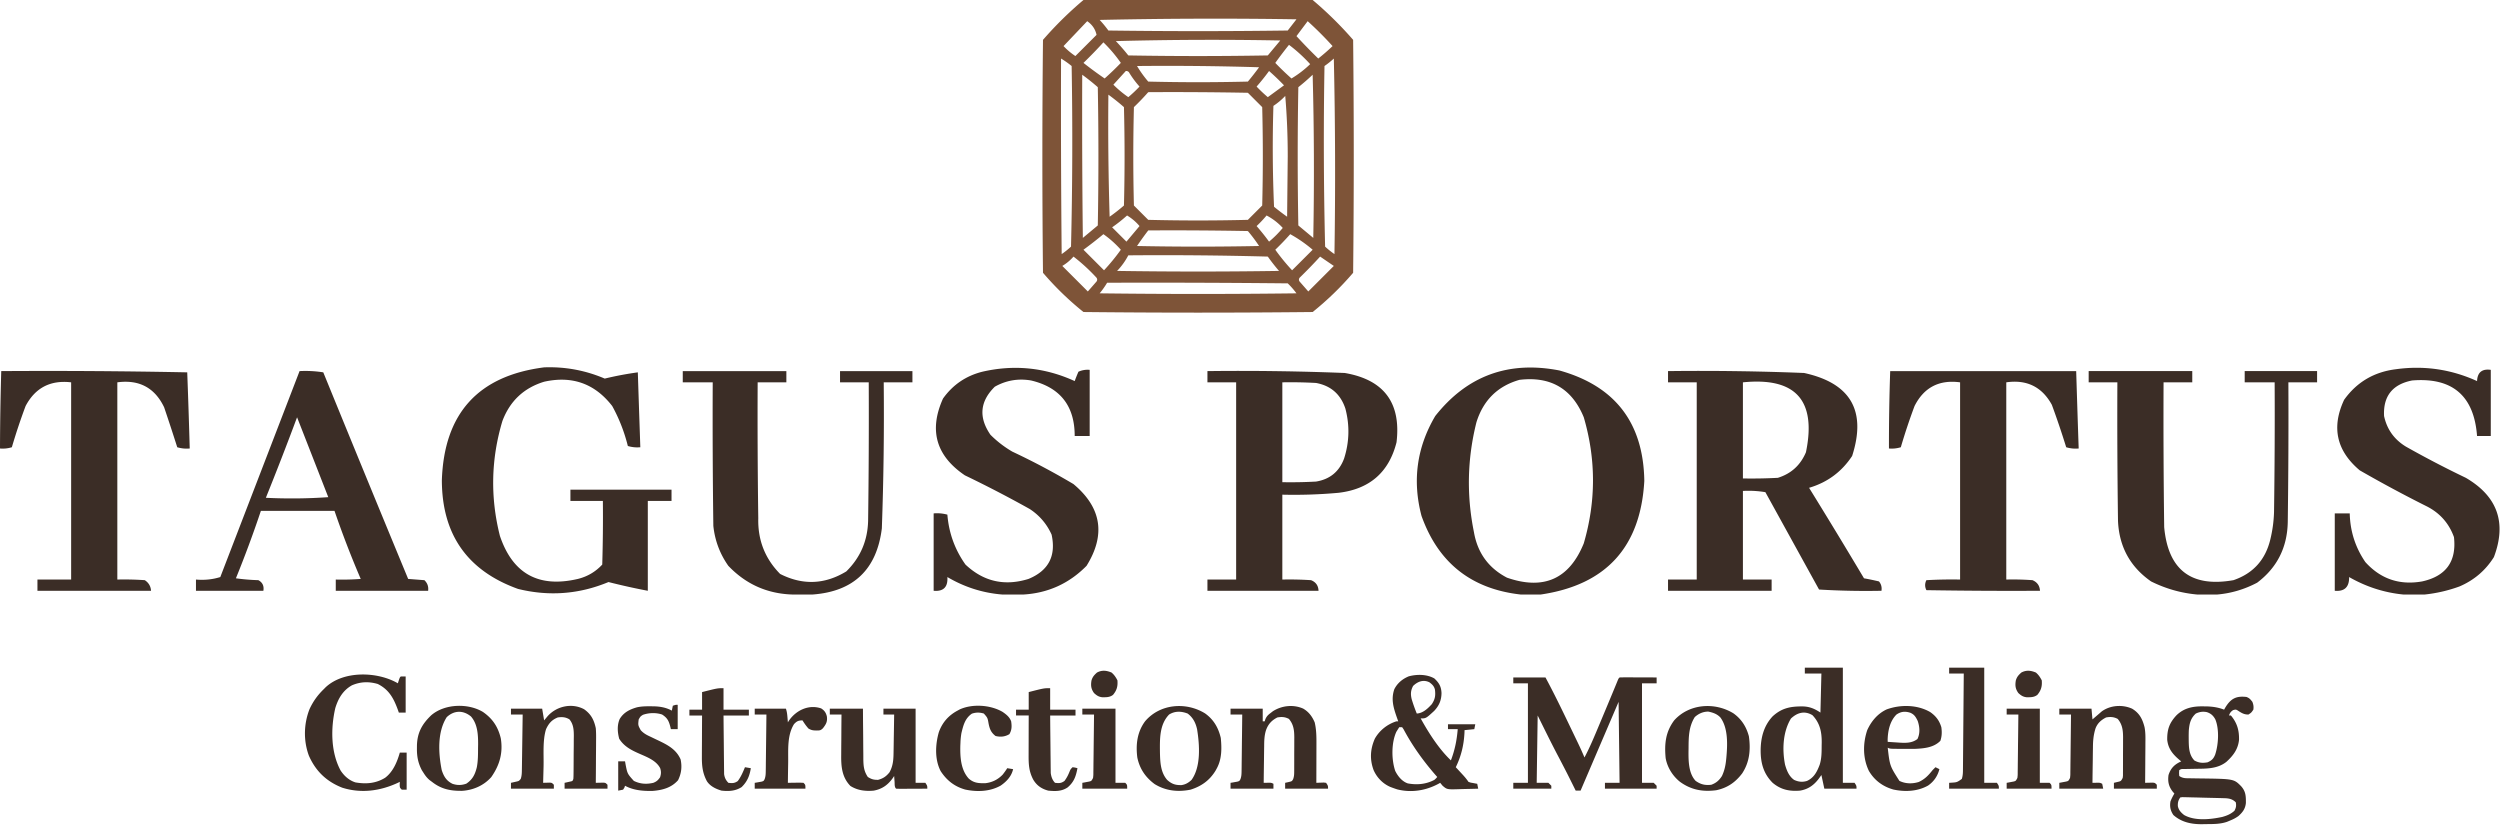 <svg xmlns="http://www.w3.org/2000/svg" width="691" height="228" fill="none"><path fill="#7E5438" fill-rule="evenodd" d="M299.471 0h63.347a101.238 101.238 0 0 1 11.189 11.017c.23 21.46.23 42.92 0 64.38a83.285 83.285 0 0 1-11.189 10.844c-21.114.23-42.231.23-63.347 0a83.24 83.24 0 0 1-11.189-10.845c-.229-21.46-.229-42.92 0-64.38A101.325 101.325 0 0 1 299.471 0Zm4.476 5.508c18.074-.4 36.207-.458 54.395-.172-.802 1.033-1.607 2.066-2.41 3.099-16.525.23-33.05.23-49.575 0a30.986 30.986 0 0 0-2.41-2.927Zm-3.443.345c1.392.96 2.252 2.223 2.582 3.787l-5.852 5.852a18.91 18.91 0 0 1-3.271-2.754l6.541-6.885Zm60.937 0a97.008 97.008 0 0 1 6.885 6.885 56.923 56.923 0 0 1-3.959 3.443 153.823 153.823 0 0 1-6.025-6.197 1332.56 1332.56 0 0 1 3.099-4.131Zm-53.019 5.508a1001.27 1001.27 0 0 1 45.445-.172c-1.147 1.377-2.297 2.754-3.443 4.131-12.852.23-25.706.23-38.559 0a58.356 58.356 0 0 0-3.443-3.959Zm-3.442.344a38.942 38.942 0 0 1 4.82 5.68 79.162 79.162 0 0 1-4.476 4.304 107.34 107.34 0 0 1-5.853-4.303 127.687 127.687 0 0 0 5.509-5.68Zm51.297.689a42.4 42.4 0 0 1 5.852 5.336 28.62 28.62 0 0 1-5.164 3.96 78.144 78.144 0 0 1-4.475-4.304 115.289 115.289 0 0 1 3.787-4.992Zm-63.003 3.787a24.993 24.993 0 0 1 2.927 2.066c.286 16.64.229 33.28-.172 49.92a22.341 22.341 0 0 1-2.582 2.065c-.173-18.017-.23-36.034-.173-54.051Zm75.397 0c.402 17.959.457 35.976.172 54.051a22.427 22.427 0 0 1-2.582-2.066 1205.742 1205.742 0 0 1-.172-49.92 23.647 23.647 0 0 0 2.582-2.065Zm-54.396 2.066a826.97 826.97 0 0 1 33.739.344 81.114 81.114 0 0 1-3.098 3.959c-9.182.23-18.362.23-27.542 0a31.43 31.43 0 0 1-3.099-4.303Zm-3.098 1.377a.982.982 0 0 1 .86.344 25.962 25.962 0 0 0 2.927 3.96 37.179 37.179 0 0 1-3.099 2.925 29.895 29.895 0 0 1-4.131-3.442 4994.89 4994.89 0 0 0 3.443-3.787Zm39.591 0a67.049 67.049 0 0 1 4.132 3.959l-4.476 3.27a37.323 37.323 0 0 1-3.098-2.926 59.755 59.755 0 0 0 3.442-4.303Zm-51.641 1.033a60.118 60.118 0 0 1 4.304 3.442 1062.93 1062.93 0 0 1 0 38.215l-4.132 3.443c-.172-15.033-.229-30.067-.172-45.1Zm63.691 0c.399 14.975.458 30.008.172 45.1l-4.131-3.443a1053.729 1053.729 0 0 1 0-38.215 58.088 58.088 0 0 0 3.959-3.442Zm-45.444 4.82c9.181-.058 18.363 0 27.542.171 1.318 1.32 2.64 2.64 3.959 3.96.23 9.065.23 18.132 0 27.197-1.319 1.32-2.641 2.64-3.959 3.96-9.182.23-18.362.23-27.542 0l-3.96-3.96a538.452 538.452 0 0 1 0-27.197 66.803 66.803 0 0 0 3.96-4.132Zm-11.017.688a60.102 60.102 0 0 1 4.303 3.443c.23 9.065.23 18.132 0 27.197a51.223 51.223 0 0 1-3.959 3.099c-.344-11.244-.459-22.49-.344-33.74Zm48.887.344c.458 5.446.688 11.012.688 16.697-.058 5.566-.113 11.132-.172 16.698a66.12 66.12 0 0 1-3.615-2.754 377.449 377.449 0 0 1-.172-27.887c1.212-.801 2.3-1.72 3.271-2.754Zm-43.723 33.05a13.76 13.76 0 0 1 3.443 2.927l-3.615 4.303-3.959-3.959a40.93 40.93 0 0 0 4.131-3.27Zm38.559 0a16.219 16.219 0 0 1 4.475 3.443 29.417 29.417 0 0 1-3.787 3.787 61.852 61.852 0 0 0-3.442-4.303 32.793 32.793 0 0 0 2.754-2.926Zm-32.706 4.132c9.181-.058 18.363 0 27.542.172a43.178 43.178 0 0 1 3.098 4.131c-11.247.23-22.492.23-33.739 0a84.804 84.804 0 0 1 3.099-4.303Zm-12.394 1.033a28.231 28.231 0 0 1 4.82 4.303 57.71 57.71 0 0 1-4.648 5.68l-5.681-5.68a106.154 106.154 0 0 0 5.509-4.303Zm51.641 0a37.423 37.423 0 0 1 6.197 4.303l-5.681 5.68a57.557 57.557 0 0 1-4.647-5.68 73.24 73.24 0 0 0 4.131-4.303Zm-44.756 5.852c12.855-.114 25.707 0 38.559.345.967 1.369 2 2.688 3.098 3.959-14.917.23-29.837.23-44.755 0a18.592 18.592 0 0 0 3.098-4.304Zm-15.148.345a50.655 50.655 0 0 1 6.369 5.852c.23.345.23.689 0 1.033l-2.41 2.754-7.057-7.057a12.508 12.508 0 0 0 3.098-2.582Zm68.167 0c1.242.853 2.506 1.714 3.787 2.582l-7.058 7.057c-.802-.918-1.608-1.836-2.41-2.754-.231-.344-.231-.688 0-1.033a137.48 137.48 0 0 0 5.681-5.852Zm-58.871 7.23c16.64-.058 33.281 0 49.919.172a21.62 21.62 0 0 1 2.41 2.754c-18.133.23-36.263.23-54.395 0a24.066 24.066 0 0 0 2.066-2.927Z" clip-rule="evenodd"/><path fill="#3B2D26" fill-rule="evenodd" d="M150.42 101.537c5.814-.21 11.392.825 16.733 3.105a91.576 91.576 0 0 1 9.142-1.725c.226 6.902.456 13.802.69 20.7a8.909 8.909 0 0 1-3.45-.345 45.64 45.64 0 0 0-4.312-11.04c-4.8-6.201-11.067-8.443-18.803-6.727-5.619 1.709-9.472 5.331-11.557 10.867-3.147 10.512-3.378 21.092-.69 31.74 3.524 10.476 10.712 14.443 21.562 11.903 2.647-.661 4.889-1.984 6.728-3.968.172-5.864.23-11.729.172-17.595h-8.97v-3.105h27.945v3.105h-6.555v24.84a183.315 183.315 0 0 1-10.867-2.415c-8.117 3.378-16.455 4.01-25.013 1.898-13.991-5.035-21.007-15.04-21.045-30.015.612-18.491 10.042-28.899 28.29-31.223ZM282.901 164.327h-5.865c-5.399-.432-10.459-2.042-15.18-4.83.177 2.769-1.088 4.034-3.795 3.795v-21.39c1.285-.111 2.55.004 3.795.345.408 5.08 2.075 9.68 5.002 13.8 4.997 4.704 10.805 6.026 17.423 3.968 5.537-2.277 7.665-6.36 6.382-12.248-1.328-2.946-3.341-5.303-6.037-7.072a330.722 330.722 0 0 0-17.94-9.315c-7.972-5.397-9.984-12.47-6.038-21.218 2.704-3.797 6.327-6.27 10.868-7.417 8.806-2.029 17.316-1.167 25.53 2.587.319-.878.664-1.74 1.035-2.587a6.059 6.059 0 0 1 3.105-.518v18.285h-4.14c.006-8.327-4.019-13.444-12.075-15.352-3.549-.606-6.884-.031-10.005 1.725-4.119 4.052-4.521 8.479-1.208 13.282a29.552 29.552 0 0 0 6.038 4.658 197.443 197.443 0 0 1 16.905 8.97c7.757 6.474 8.965 14.006 3.622 22.597-4.8 4.877-10.608 7.522-17.422 7.935ZM425.852 164.327h-5.52c-13.662-1.528-22.804-8.773-27.427-21.735-2.567-9.755-1.301-18.954 3.795-27.6 8.801-11.139 20.244-15.337 34.327-12.592 15.398 4.306 23.219 14.484 23.46 30.532-1.028 18.276-10.571 28.74-28.635 31.395Zm-5.865-59.34c8.591-1.025 14.514 2.425 17.768 10.35 3.395 11.612 3.395 23.227 0 34.845-3.999 9.846-11.071 13.009-21.218 9.488-5.102-2.658-8.149-6.856-9.142-12.593-2.067-10.168-1.839-20.289.69-30.36 1.901-6.098 5.868-10.008 11.902-11.73ZM670.168 164.327h-5.865c-5.306-.522-10.309-2.133-15.007-4.83.048 2.772-1.277 4.036-3.968 3.795v-21.39h4.14c.11 4.931 1.549 9.416 4.313 13.455 4.215 4.665 9.446 6.447 15.697 5.348 6.617-1.454 9.55-5.537 8.798-12.248-1.36-3.774-3.83-6.591-7.418-8.452A361.488 361.488 0 0 1 652.228 130c-6.427-5.408-7.863-11.906-4.312-19.493 3.491-4.883 8.262-7.701 14.317-8.452 7.794-1.078 15.27.015 22.425 3.277.114-2.414 1.38-3.449 3.795-3.105v18.285h-3.795c-.838-11.132-6.821-16.25-17.94-15.352-5.448 1.072-8.035 4.35-7.762 9.832.786 3.666 2.797 6.483 6.037 8.453a282.789 282.789 0 0 0 16.56 8.625c8.756 5.112 11.344 12.414 7.762 21.907-2.297 3.675-5.461 6.378-9.487 8.108a40.044 40.044 0 0 1-9.66 2.242ZM.345 102.572c17.137-.115 34.272 0 51.405.345.266 7.004.496 14.019.69 21.045a8.907 8.907 0 0 1-3.45-.345 618.291 618.291 0 0 0-3.623-11.04c-2.59-5.407-6.902-7.707-12.937-6.9v54.51c2.533-.057 5.063 0 7.59.173 1.068.7 1.643 1.677 1.725 2.932H10.35v-3.105h9.315v-54.51c-5.73-.672-9.927 1.513-12.592 6.555a165.116 165.116 0 0 0-3.796 11.385 8.469 8.469 0 0 1-3.277.345c.02-7.132.136-14.262.345-21.39ZM82.8 102.572a31.47 31.47 0 0 1 6.555.345c7.776 19.058 15.596 38.09 23.46 57.098l4.485.345c.839.795 1.184 1.772 1.035 2.932h-25.53v-3.105c2.303.058 4.603 0 6.9-.172a266.035 266.035 0 0 1-7.245-18.803H72.105a314.75 314.75 0 0 1-6.9 18.63c2.06.287 4.13.459 6.21.518 1.146.625 1.606 1.602 1.38 2.932h-18.63v-3.105c2.343.208 4.585-.023 6.728-.69 7.308-18.984 14.61-37.959 21.907-56.925Zm-.69 12.765c2.866 7.326 5.74 14.686 8.625 22.08-5.746.403-11.496.46-17.25.173a871.743 871.743 0 0 0 8.625-22.253ZM224.596 164.327h-5.52c-6.998-.206-12.92-2.851-17.768-7.935-2.329-3.305-3.709-6.985-4.14-11.04-.172-13.224-.23-26.449-.172-39.675h-8.28v-3.105h28.635v3.105h-7.935c-.058 12.536 0 25.071.172 37.605-.146 6.007 1.866 11.125 6.038 15.353 6.224 3.164 12.319 2.934 18.285-.69 3.881-3.817 5.894-8.474 6.037-13.973.173-12.764.23-25.529.173-38.295h-7.935v-3.105h20.01v3.105h-7.935a880.358 880.358 0 0 1-.518 40.365c-1.408 11.357-7.79 17.451-19.147 18.285ZM333.737 102.572c12.66-.154 25.309.018 37.95.518 10.836 1.865 15.608 8.247 14.317 19.147-2.097 8.305-7.445 12.963-16.042 13.973-5.161.467-10.336.64-15.525.517v23.46c2.646-.057 5.292 0 7.935.173 1.325.52 2.015 1.498 2.07 2.932h-30.705v-3.105h7.935v-54.51h-7.935v-3.105Zm20.7 3.105a125.8 125.8 0 0 1 9.315.173c4.085.749 6.789 3.107 8.107 7.072 1.222 4.635 1.108 9.235-.345 13.8-1.345 3.634-3.933 5.762-7.762 6.383-3.102.172-6.207.229-9.315.172v-27.6ZM461.042 102.572a720.817 720.817 0 0 1 37.605.518c12.872 2.806 17.302 10.454 13.283 22.942-2.888 4.382-6.855 7.315-11.903 8.798a1718.542 1718.542 0 0 1 15.18 25.012 76.53 76.53 0 0 1 4.14.863c.614.736.846 1.599.69 2.587-5.754.115-11.505 0-17.25-.345-4.943-8.97-9.891-17.94-14.835-26.91a28.31 28.31 0 0 0-6.21-.345v24.495h7.935v3.105h-28.635v-3.105h7.935v-54.51h-7.935v-3.105Zm20.7 3.105c14.577-1.466 20.383 4.974 17.423 19.32-1.504 3.574-4.092 5.931-7.763 7.073-3.218.172-6.437.229-9.66.172v-26.565ZM522.452 102.572h51.405c.218 7.133.445 14.264.69 21.39a8.907 8.907 0 0 1-3.45-.345 234.28 234.28 0 0 0-3.967-11.73c-2.719-4.953-6.917-7.023-12.593-6.21v54.51c2.419-.057 4.834 0 7.245.173 1.304.553 1.994 1.531 2.07 2.932-10.467.058-20.931 0-31.395-.172-.459-.92-.459-1.84 0-2.76 3.102-.173 6.207-.23 9.315-.173v-54.51c-5.792-.778-9.991 1.407-12.592 6.555a164.708 164.708 0 0 0-3.795 11.385 8.471 8.471 0 0 1-3.278.345c-.013-7.132.1-14.262.345-21.39ZM612.842 164.327h-5.52c-4.44-.393-8.697-1.6-12.765-3.622-5.779-4.025-8.828-9.602-9.142-16.733a2107.076 2107.076 0 0 1-.173-38.295h-7.935v-3.105h28.635v3.105h-7.935c-.059 13.341 0 26.681.173 40.02 1.083 11.839 7.465 16.726 19.147 14.663 5.42-1.857 8.811-5.594 10.178-11.213.61-2.492.955-5.022 1.035-7.59.172-11.959.231-23.919.172-35.88h-8.28v-3.105h20.01v3.105h-7.935c.059 12.881 0 25.761-.172 38.64-.142 7.016-2.96 12.593-8.453 16.733-3.502 1.851-7.183 2.943-11.04 3.277Z" clip-rule="evenodd"/><path fill="#3B2D26" d="M418.276 187.247h8.894c2.384 4.435 4.575 8.955 6.753 13.495l.724 1.506 1.231 2.562.357.744a84.31 84.31 0 0 1 1.715 3.807c1.564-2.949 2.823-6.024 4.11-9.102l.686-1.633c.96-2.285 1.916-4.572 2.866-6.862l.382-.923a456.622 456.622 0 0 0 .952-2.309l.239-.584c.197-.432.197-.432.467-.701a59.038 59.038 0 0 1 2.266-.027l.688.001c.728.002 1.455.005 2.183.009l1.477.003c1.209.003 2.418.008 3.627.014v1.618h-4.043v27.508h3.234l.809.809v.809h-14.284v-1.618h4.043l-.27-22.384-2.981 6.961-.969 2.262-.41.957-1.061 2.479-.221.514-.826 1.929-.364.85-.339.792-.321.751-.597 1.394-.279.651-2.142 5.002h-1.348l-.254-.513c-2.081-4.198-2.081-4.198-4.243-8.353-2.089-3.923-4.034-7.923-6.013-11.901l-.27 18.609h3.234l.809.809v.809h-10.511v-1.618h4.043v-27.508h-4.043v-1.618ZM498.857 184.55h10.51v31.823h3.234c.539.809.539.809.539 1.618h-8.893l-.809-3.775-.724 1.011c-1.36 1.807-2.947 2.932-5.205 3.304-2.905.232-5.272-.255-7.535-2.152-2.483-2.465-3.303-5.367-3.329-8.771-.006-3.567.8-6.897 3.287-9.582 2.585-2.394 5.092-2.814 8.515-2.768 1.828.075 3.219.695 4.722 1.697l.269-10.787h-4.581v-1.618Zm-3.841 14.057c-2.233 3.672-2.445 8.563-1.634 12.72.46 1.634 1.084 3.227 2.51 4.237 1.2.55 2.287.672 3.554.287 1.95-.893 2.788-2.558 3.518-4.486.55-1.757.533-3.464.542-5.291l.017-.887c.014-2.935-.497-5.324-2.561-7.507-2.162-1.298-4.185-.737-5.946.927ZM396.447 187.516c1.307 1.22 1.919 2.25 1.987 4.062-.029 2.001-.67 3.472-2.04 4.928-2.256 2.068-2.256 2.068-3.72 2.068 2.231 4.037 5.006 8.398 8.354 11.596 1.097-2.879 1.636-5.566 1.887-8.63h-2.695v-1.348h7.546l-.27 1.348-2.695.27-.021.684c-.165 3.394-.898 6.496-2.404 9.564l.629.68.819.888.415.447c.603.655 1.145 1.288 1.64 2.03.589.215.589.215 1.247.321l.667.129.512.09.269 1.348c-1.194.04-2.387.07-3.581.089a82.24 82.24 0 0 0-1.216.033c-3.804.129-3.804.129-5.047-.937l-.666-.803-.467.267c-3.493 1.883-7.489 2.532-11.375 1.553a31.363 31.363 0 0 1-1.364-.471l-.585-.219c-2.074-.904-3.694-2.571-4.605-4.636-1.098-2.961-.939-5.794.338-8.702 1.302-2.29 3.432-3.979 5.93-4.782h.539l-.285-.8c-.972-2.775-1.798-5.2-.793-8.1.856-1.681 2.256-2.833 3.988-3.547 2.274-.602 4.989-.589 7.062.58Zm-5.862 2.074c-.684 1.265-.724 2.283-.4 3.653.41 1.354.874 2.673 1.411 3.982 1.727-.108 3.018-1.364 4.143-2.579.934-1.402 1.077-2.399.874-4.061-.247-.95-.746-1.409-1.514-1.99-1.682-.842-3.259-.216-4.514.995Zm-3.84 11.411-.506.809-.284.455c-1.401 3.03-1.376 7.68-.317 10.81.732 1.477 1.87 2.906 3.478 3.459 2.538.465 5.036.245 7.331-.97.473-.414.473-.414.808-.809l-.525-.596c-3.372-3.879-6.369-8.055-8.787-12.597l-.39-.561h-.808ZM620.94 192.64c.828.342 1.033.61 1.617 1.349.291.748.391 1.362.27 2.157-.556.826-.556.826-1.348 1.349-1.059.023-1.708-.309-2.577-.86-.868-.579-.868-.579-1.684-.354-.645.443-.862.757-1.129 1.483h.539c1.711 2.052 2.296 4.081 2.239 6.727-.26 2.588-1.616 4.382-3.494 6.084-2.448 1.941-5.474 1.884-8.447 1.921l-1.717.033c-.513.011-1.026.018-1.54.026-.768-.011-.768-.011-1.324.312-.068.787-.068.787 0 1.618.997.665 1.772.624 2.926.632l.639.012c.675.013 1.351.022 2.027.03 9.491.122 9.491.122 11.517 2.155 1.296 1.469 1.325 2.751 1.31 4.64-.168 1.603-.884 2.554-2.062 3.601-.755.548-1.464.9-2.326 1.252l-.816.34c-1.948.675-3.935.621-5.972.637l-.948.024c-2.928.021-5.682-.541-7.912-2.535-.819-1.189-1.059-2.356-.809-3.776.299-.758.662-1.458 1.078-2.157l-.505-.59c-1.091-1.445-1.352-2.753-1.112-4.534.545-1.676 1.425-2.725 3.007-3.534l.497-.242-.434-.356c-1.864-1.573-3.159-3.097-3.43-5.608-.035-2.88.605-4.682 2.575-6.787 2.084-2.013 4.516-2.496 7.319-2.453l.749.005c1.78.034 3.41.248 5.079.905l.247-.434c1.506-2.541 2.989-3.431 5.951-3.072Zm-14.014 4.585c-1.459 1.331-1.779 2.77-1.941 4.704a42.565 42.565 0 0 0-.029 2.021l.004.717c.038 2.017.103 4.01 1.579 5.537 1.248.681 2.229.743 3.621.506 1.145-.5 1.65-.989 2.106-2.124.914-2.74 1.187-7.004.05-9.743-.56-1.044-1.255-1.672-2.392-2.022-1.127-.204-1.942-.074-2.998.404Zm-4.312 23.193c-.566.851-.687 1.377-.656 2.393.225 1.104.866 1.779 1.734 2.462 2.998 1.706 7.293 1.215 10.511.539 1.334-.376 2.369-.784 3.402-1.719.453-.865.538-1.364.371-2.326-.942-.942-1.917-1.111-3.207-1.147a930.66 930.66 0 0 0-.812-.024l-.875-.022-.899-.023-1.882-.043c-.963-.022-1.926-.05-2.889-.078l-1.826-.041-.877-.028-.809-.014a146.21 146.21 0 0 0-.715-.017l-.571.088ZM589.308 195.877c2.037 1.226 2.863 2.853 3.443 5.099.278 1.436.26 2.851.24 4.309l-.003.967a610.105 610.105 0 0 1-.025 3.025l-.011 2.064a937.906 937.906 0 0 1-.04 5.032l.571-.019.743-.015.739-.019c.642.053.642.053 1.181.592v1.079h-11.858v-1.618l.91-.219c1.036-.228 1.036-.228 1.516-1.129.083-.611.083-.611.074-1.296l.008-.797-.001-.86.003-.888c.002-.621.002-1.242.001-1.863-.001-.946.005-1.892.012-2.837l.001-1.812.007-.852c-.012-1.943-.182-3.576-1.486-5.112-1.089-.568-1.997-.615-3.201-.404-1.346.686-2.35 1.555-2.914 2.984-.565 1.768-.715 3.386-.727 5.235l-.015.859c-.014.896-.023 1.791-.032 2.687l-.028 1.834c-.023 1.49-.042 2.98-.057 4.47l1.045-.017c1.044-.017 1.044-.017 1.65.287l.27 1.348h-12.128v-1.618l.512-.09.667-.129.664-.123c.679-.164.679-.164 1.122-1.006.089-.791.089-.791.086-1.701l.016-1.064.009-1.149.016-1.176c.014-1.03.025-2.061.035-3.092.011-1.052.024-2.104.038-3.156.026-2.064.048-4.128.069-6.192h-3.234v-1.618h8.894l.269 2.966.859-.741.526-.448c.394-.337.785-.677 1.176-1.019 2.372-1.721 5.716-1.959 8.388-.758ZM360.233 195.877c1.54.916 2.452 2.163 3.149 3.792.466 1.99.491 3.895.481 5.932l-.001.935c-.001.981-.005 1.962-.008 2.943l-.004 2.001a2660.19 2660.19 0 0 1-.013 4.893l.571-.028.743-.023.739-.028.642.079c.539.809.539.809.539 1.618h-11.858v-1.618l.91-.202c.971-.226.971-.226 1.303-.816.238-.671.283-1.19.287-1.901l.007-.781v-.838l.003-.869c.002-.607.002-1.213.001-1.82-.001-.924.005-1.848.012-2.771l.001-1.771.007-.832c-.012-1.924-.196-3.544-1.487-5.064-1.088-.568-1.997-.615-3.2-.404-1.561.796-2.527 1.851-3.121 3.493-.481 1.494-.511 2.929-.52 4.489l-.015.878c-.014.918-.024 1.836-.033 2.753l-.028 1.877a998.665 998.665 0 0 0-.056 4.579l1.044-.017c1.045-.017 1.045-.017 1.651.287v1.348h-11.858v-1.618l.512-.08.667-.122.663-.114c.609-.169.609-.169.884-.67.304-.806.314-1.477.325-2.339l.016-1.047.009-1.127.016-1.156c.014-1.013.025-2.026.035-3.038.01-1.034.024-2.068.038-3.102.026-2.028.048-4.056.069-6.083h-3.234v-1.618h8.894v3.506h.539l.199-.614c.384-.83.743-1.166 1.468-1.712l.601-.466c2.476-1.582 5.688-1.938 8.411-.714ZM109.968 188.865l.253-.793c.286-.825.286-.825.556-1.095h1.347v9.978h-1.886l-.238-.681c-1.172-3.219-2.442-5.649-5.59-7.224-2.472-.716-4.74-.642-7.108.354-2.49 1.378-3.823 3.657-4.631 6.325-1.273 5.533-1.273 12.155 1.47 17.237.989 1.507 2.356 2.738 4.098 3.289 2.926.508 5.648.296 8.203-1.279 2.193-1.634 3.341-4.405 4.065-6.963h1.887v10.248h-1.348c-.539-.54-.539-.54-.572-1.382l.033-.776-.674.326c-4.827 2.216-10.066 2.917-15.226 1.292-4.372-1.708-7.368-4.593-9.248-8.882-1.52-4.143-1.412-8.778.204-12.867 1.004-2.151 2.223-3.84 3.923-5.489l.47-.477c4.974-4.705 14.382-4.428 20.012-1.141ZM161.462 196.043c1.926 1.382 2.724 2.944 3.215 5.227.102 1.191.094 2.373.079 3.567l-.004 1.005c-.004 1.049-.015 2.099-.025 3.148l-.011 2.146c-.009 1.746-.022 3.491-.039 5.237l.57-.019.743-.015.739-.019c.643.053.643.053 1.182.592v1.079h-11.858v-1.618l.462-.099.599-.137.597-.133c.553-.124.553-.124.767-.71.03-.445.043-.892.048-1.339l.01-.846.006-.918.007-.944c.004-.66.006-1.321.009-1.982.004-1.007.016-2.013.028-3.02l.007-1.926.014-.908c-.005-1.685-.093-3.219-1.207-4.568-1.033-.645-2.045-.713-3.234-.539-1.662.676-2.471 1.62-3.234 3.236-.984 3.147-.607 7.1-.691 10.383l-.035 1.305c-.028 1.049-.056 2.097-.082 3.145l.511-.019.668-.015.663-.019c.583.053.583.053 1.122.592v1.079H141.23v-1.618l1.632-.369c.58-.145.58-.145 1.063-.71.317-.901.311-1.787.325-2.736l.016-1.014.014-1.092.017-1.12c.015-.98.028-1.961.041-2.942l.043-3.004c.029-1.964.057-3.928.083-5.891h-3.234v-1.618h8.624l.539 3.236.96-1.146c2.469-2.782 6.708-3.76 10.109-1.924ZM229.357 195.877h9.163l.021 3.581c.009.947.018 1.894.029 2.841.01.997.019 1.995.023 2.992.004.962.013 1.923.026 2.885.006.543.007 1.085.007 1.628.031 1.943.147 3.319 1.242 4.951 1.022.637 1.645.813 2.846.792 1.403-.383 2.242-.954 3.15-2.09 1.049-1.913 1.098-3.681 1.122-5.823l.016-.88c.016-.923.028-1.847.041-2.77l.032-1.884c.025-1.535.048-3.07.069-4.605h-2.964v-1.618h8.893v20.496h2.695c.539.809.539.809.539 1.618-1.223.007-2.446.012-3.67.015-.416.001-.833.003-1.249.006-.597.003-1.195.004-1.792.006l-.568.004c-.448 0-.897-.014-1.345-.031-.488-.488-.372-1.244-.421-1.904l-.069-.903-.049-.699-.278.425c-1.38 1.987-2.966 3.17-5.381 3.621-2.304.199-4.451-.047-6.435-1.298-2.365-2.437-2.583-5.401-2.538-8.65l.004-.967c.004-1.009.014-2.017.024-3.025l.012-2.064c.008-1.678.022-3.355.039-5.032h-3.234v-1.618ZM479.133 197.174c2.219 1.592 3.549 3.685 4.259 6.335.52 3.666.21 7.103-1.851 10.251-1.886 2.491-4.102 4.025-7.204 4.667-3.726.473-6.915-.104-9.976-2.324-2.026-1.605-3.53-4.005-3.976-6.569-.362-3.887-.042-7.209 2.359-10.421 4.159-4.633 11.232-5.109 16.389-1.939Zm-10.696 1.029c-1.673 2.659-1.705 5.555-1.718 8.613l-.017.98c-.011 2.645.049 6.01 1.971 8.038 1.406.993 2.613 1.27 4.312 1.078 1.34-.473 2.21-1.233 2.964-2.427.669-1.422.986-2.843 1.146-4.399l.066-.628c.319-3.51.554-8.197-1.65-11.154-.93-.975-2.037-1.346-3.335-1.618-1.433 0-2.699.566-3.739 1.517ZM133.455 196.763c2.71 1.865 4.203 4.142 4.967 7.316.653 4.041-.332 7.421-2.632 10.71-2.069 2.329-4.939 3.582-8.011 3.796-3.237.049-5.803-.459-8.378-2.482l-.682-.503c-.705-.609-1.146-1.188-1.643-1.974l-.465-.72c-1.051-2.005-1.397-3.818-1.371-6.073l.006-.755c.087-3.57 1.41-5.944 3.952-8.381 3.702-3.19 10.156-3.389 14.257-.934Zm-9.978 1.457c-2.646 4.126-2.306 9.996-1.381 14.647.588 1.766 1.286 2.936 2.964 3.776 1.342.447 2.507.431 3.824-.034 1.753-1.169 2.422-2.557 2.914-4.551.335-1.767.329-3.499.336-5.293l.017-.987c.012-2.675-.13-5.639-1.97-7.744-2.168-1.783-4.666-1.721-6.704.186ZM333.064 197.174c2.391 1.705 3.691 3.957 4.362 6.793.28 2.842.308 5.803-1.078 8.361l-.346.64c-1.65 2.723-3.912 4.343-6.93 5.293-3.46.707-6.88.34-9.921-1.534-2.542-1.871-4.154-4.239-4.797-7.353-.458-3.58-.042-7.026 2.136-9.994 4.105-4.86 11.297-5.45 16.574-2.206Zm-9.921.321c-2.688 2.778-2.568 6.765-2.535 10.412.066 2.691.145 5.533 1.996 7.657 1.262 1.14 2.261 1.466 3.931 1.439 1.146-.16 1.968-.653 2.806-1.439 2.672-3.721 2.215-9.777 1.534-13.996-.393-1.767-1.134-3.25-2.612-4.343-1.75-.67-3.493-.745-5.12.27ZM533.499 196.813c1.567 1.082 2.538 2.357 3.088 4.188.183 1.326.163 2.487-.27 3.759-1.803 1.86-4.468 2.106-6.94 2.221-.886.013-1.771.017-2.657.008-.551-.005-1.102-.005-1.653-.005-2.688-.012-2.688-.012-3.303-.32.579 5.016.579 5.016 3.234 9.17 1.674.823 3.551.853 5.325.313 1.686-.767 2.708-1.846 3.838-3.28.266-.274.534-.545.809-.809l1.078.539c-.472 1.888-1.533 3.427-3.133 4.535-2.914 1.638-6.373 1.786-9.584 1.095-2.926-.833-5.216-2.511-6.771-5.151-1.701-3.542-1.683-7.581-.455-11.266 1.117-2.462 2.879-4.563 5.349-5.721 3.814-1.399 8.493-1.334 12.045.724Zm-9.309.682c-1.819 1.807-2.384 4.494-2.445 6.991l.019.56c.853.062 1.707.116 2.561.169l.724.052c1.777.105 3.467.125 4.935-1.013.771-1.576.623-3.348.068-4.989-.534-1.088-.9-1.748-2.023-2.252-1.431-.468-2.582-.373-3.839.482ZM187.315 194.798v6.742h-1.887l-.12-.542c-.431-1.702-.82-2.544-2.305-3.503-1.676-.559-3.652-.505-5.306.084-.683.444-.683.444-1.162 1.264-.192 1.588-.192 1.588.555 2.971.808.909 1.72 1.37 2.814 1.867l1.152.555.579.275c2.718 1.291 5.222 2.496 6.488 5.39.425 2.051.22 3.856-.707 5.747-1.844 2.088-4.3 2.747-7.013 2.959-2.601.062-5.319-.149-7.641-1.425l-.185.523-.354.556-1.348.27v-8.091h1.887l.12.7c.518 2.712.518 2.712 2.305 4.694 1.76.869 3.491.975 5.39.539.95-.384 1.272-.703 1.87-1.534.302-.941.326-1.564.027-2.512-1.079-2.082-3.505-3.022-5.535-3.91-2.317-1.013-4.412-2.026-5.794-4.231-.471-1.798-.617-3.701.135-5.444 1.095-1.843 2.786-2.673 4.782-3.242 1.231-.27 2.433-.294 3.69-.281l.784.003c1.871.037 3.491.298 5.162 1.194l.269-1.348c.809-.27.809-.27 1.348-.27ZM538.743 184.55h9.702v31.823h3.503c.539.809.539.809.539 1.618h-13.744v-1.618l.492-.031c1.682-.101 1.682-.101 3.011-1.048.245-.767.306-1.47.312-2.273l.008-.72.005-.783.008-.829c.009-.905.015-1.81.022-2.714l.017-1.882c.015-1.651.028-3.302.041-4.953l.044-5.055c.029-3.306.056-6.611.082-9.917h-4.042v-1.618ZM277.163 196.801c1.015.706 1.89 1.396 2.321 2.582.196 1.35.205 2.343-.489 3.539-1.225.721-2.438.845-3.823.506-1.243-.946-1.617-1.922-1.921-3.405-.279-1.616-.279-1.616-1.313-2.798-1.166-.351-2.169-.357-3.319.034-1.903 1.329-2.352 3.2-2.88 5.36a19.508 19.508 0 0 0-.269 2.697l-.033.693c-.078 3.154.094 6.763 2.338 9.201 1.413 1.238 2.743 1.291 4.551 1.271 1.898-.213 3.491-.994 4.814-2.374.455-.578.874-1.158 1.266-1.779l1.617.269c-.443 1.97-1.792 3.406-3.42 4.535-2.967 1.686-6.58 1.801-9.853 1.095-2.954-.849-5.083-2.525-6.755-5.094-1.678-3.235-1.472-7.327-.512-10.724.958-2.695 2.667-4.651 5.178-5.993l.615-.338c3.536-1.607 8.59-1.245 11.887.723ZM226.963 195.801c.913.564 1.341 1.206 1.585 2.233.182 1.427-.211 2.114-1.078 3.236-.668.669-.912.627-1.836.641-.935-.022-1.343-.07-2.173-.539-.635-.711-1.152-1.447-1.65-2.259-1.149.027-1.536.185-2.342 1.028-1.922 3.092-1.578 7.009-1.617 10.501l-.028 1.671c-.022 1.353-.04 2.707-.056 4.06l.924-.019 1.198-.015.61-.013c.527-.005 1.054.019 1.58.047.539.539.539.539.539 1.618h-14.014v-1.618l.512-.08.667-.122.663-.114c.609-.169.609-.169.884-.67.304-.806.314-1.477.324-2.339l.017-1.047.009-1.127.016-1.156c.014-1.013.024-2.026.034-3.038a2472.946 2472.946 0 0 0 .108-9.185h-3.234v-1.618h8.624c.27.811.351 1.493.421 2.343l.069.812.049.62.259-.415c1.948-2.876 5.463-4.616 8.936-3.436ZM199.981 190.213v5.933h7.007v1.618h-7.007c.017 2.192.038 4.384.064 6.576.012 1.018.023 2.036.03 3.054.007.983.018 1.966.031 2.948.005.375.008.749.01 1.124.002.525.01 1.051.018 1.576l.009.906c.132.987.477 1.716 1.186 2.425 1.09.126 1.678.144 2.594-.489.882-1.184 1.428-2.465 1.987-3.826l1.617.27c-.328 2.115-.996 3.717-2.543 5.225-1.744 1.107-3.522 1.191-5.542.978-1.557-.454-3.191-1.227-4.074-2.639-1.224-2.322-1.392-4.34-1.368-6.934l.002-.972c.003-1.019.01-2.039.017-3.058l.007-2.079c.006-1.695.015-3.39.026-5.085h-3.503v-1.618h3.503v-4.854c4.266-1.079 4.266-1.079 5.929-1.079ZM290.264 190.213v5.933h7.007v1.618h-7.007c.017 2.153.037 4.305.063 6.457.012.999.023 1.999.03 2.998.007.966.018 1.931.031 2.896.005.367.008.735.01 1.102.002.517.01 1.033.019 1.55l.009.889c.131 1.01.447 1.979 1.185 2.717 1.117.129 1.685.146 2.611-.523.659-.873 1.06-1.703 1.46-2.716.241-.537.241-.537.78-1.076.708.101.708.101 1.348.27-.424 2.243-.943 3.804-2.719 5.313-1.663 1.128-3.424 1.076-5.366.89-1.827-.495-3.171-1.405-4.144-3.057-1.221-2.315-1.285-4.332-1.273-6.911l.001-.937.009-2.951.003-2.005c.003-1.635.008-3.27.014-4.906h-3.504v-1.618h3.504v-4.854c4.218-1.079 4.218-1.079 5.929-1.079ZM554.643 195.877h9.163v20.496h2.695c.539.539.539.539.539 1.618h-12.397v-1.618l.512-.089.667-.13.663-.123c.68-.164.68-.164 1.123-1.006.089-.791.088-.791.086-1.701l.016-1.064.009-1.149.016-1.176c.014-1.03.025-2.061.035-3.092.01-1.052.024-2.104.038-3.156.026-2.064.048-4.128.069-6.192h-3.234v-1.618ZM299.157 195.877h9.163v20.496h2.695c.539.539.539.539.539 1.618h-12.397v-1.618l.512-.089.667-.13.664-.123c.679-.164.679-.164 1.122-1.006.089-.791.089-.791.086-1.701l.016-1.064.009-1.149.016-1.176c.014-1.03.025-2.061.035-3.092.011-1.052.024-2.104.038-3.156.026-2.064.048-4.128.069-6.192h-3.234v-1.618ZM562.728 185.898c.717.61 1.196 1.314 1.617 2.158.126 1.635-.162 2.724-1.213 3.994-.901.714-1.926.681-3.022.665-.976-.118-1.513-.501-2.233-1.153-.834-1.158-.925-2.087-.71-3.457.296-1.017.732-1.49 1.519-2.207 1.36-.742 2.649-.595 4.042 0ZM307.242 185.898c.716.61 1.196 1.314 1.617 2.158.126 1.635-.162 2.724-1.213 3.994-.901.714-1.926.681-3.022.665-.976-.118-1.513-.501-2.233-1.153-.834-1.158-.925-2.087-.71-3.457.296-1.017.732-1.49 1.519-2.207 1.36-.742 2.649-.595 4.042 0Z"/></svg>